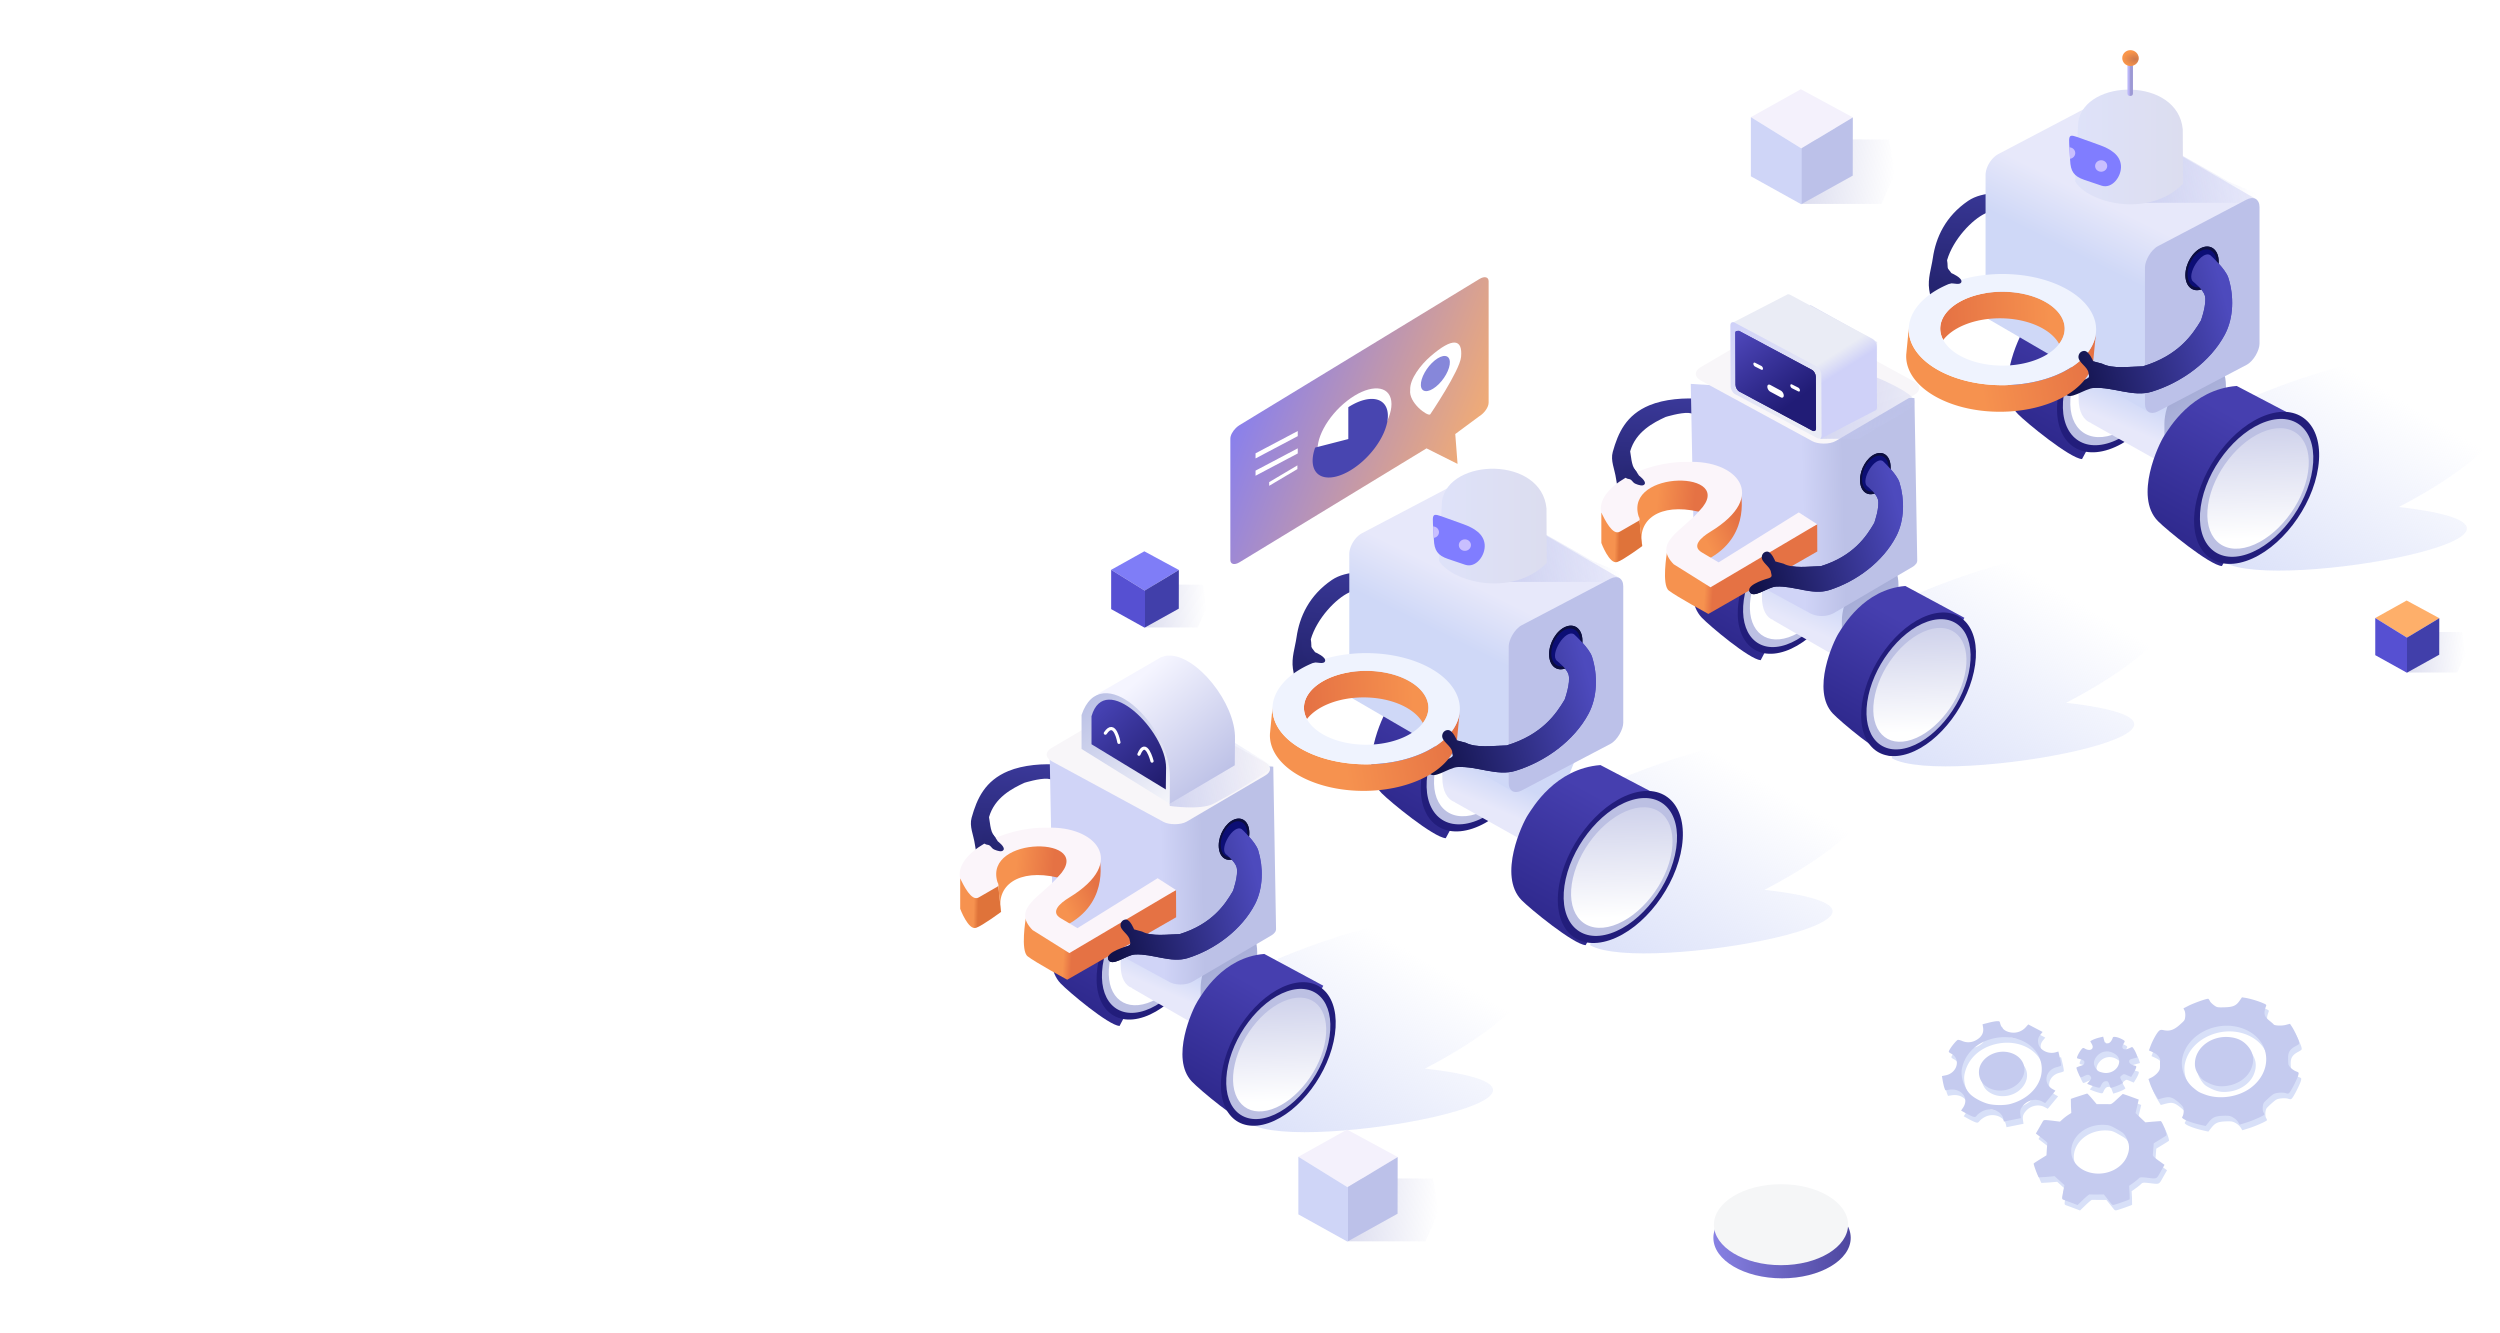 <svg xmlns="http://www.w3.org/2000/svg" xmlns:xlink="http://www.w3.org/1999/xlink" width="672.933" height="358.933"><style><![CDATA[.B{fill:#221d7b}.C{fill:#bcc0e3}.D{fill:#0c0e3f}.E{fill:#0c0e75}.F{fill:#fff}.G{color-interpolation-filters:sRGB}]]></style><defs><linearGradient id="A" xlink:href="#Au"><stop offset="0" stop-color="#cfd1f8"/><stop offset="1" stop-color="#eaecf5"/></linearGradient><linearGradient id="B" xlink:href="#Au"><stop offset="0" stop-color="#413faa"/><stop offset="1" stop-color="#5650d2"/></linearGradient><linearGradient id="C" xlink:href="#Au"><stop offset="0" stop-color="#f6924f"/><stop offset="1" stop-color="#e57244"/></linearGradient><linearGradient id="D" xlink:href="#Au"><stop offset="0" stop-color="#f6924f"/><stop offset="1" stop-color="#df733a"/></linearGradient><linearGradient xlink:href="#D" id="E" x1="256.941" y1="744.71" x2="257.844" y2="744.684"/><linearGradient xlink:href="#C" id="F" x1="-114.685" y1="329.254" x2="-107.139" y2="328.578"/><linearGradient xlink:href="#C" id="G" x1="-105.039" y1="320.918" x2="-98.265" y2="324.296"/><linearGradient xlink:href="#C" id="H" x1="-105.13" y1="310.415" x2="-103.457" y2="310.309"/><linearGradient xlink:href="#C" id="I" x1="-11.077" y1="326.348" x2="12.286" y2="330.553"/><linearGradient xlink:href="#C" id="J" x1="2.869" y1="340.825" x2="-18.968" y2="339.773"/><linearGradient id="K" x1="66.785" y1="-242.783" x2="38.03" y2="-242.623" xlink:href="#Au"><stop offset="0" stop-color="#4d469f"/><stop offset="1" stop-color="#8983e5"/></linearGradient><linearGradient id="L" xlink:href="#Au"><stop offset="0" stop-color="#d5dcf8"/><stop offset="1" stop-color="#d5dcf8" stop-opacity="0"/></linearGradient><linearGradient xlink:href="#L" id="M" x1="508.129" y1="803.532" x2="536.911" y2="851.296"/><linearGradient id="N" xlink:href="#Au"><stop offset="0" stop-color="#dcddef"/><stop offset="1" stop-color="#dcddef" stop-opacity="0"/></linearGradient><linearGradient y2="1626.034" x2="30.154" y1="1626.034" x1="18.553" id="O" xlink:href="#Au"><stop offset="0" stop-color="#dcddef"/><stop offset="1" stop-color="#dee2f9"/></linearGradient><linearGradient id="P" x1="367.296" y1="880.112" x2="419.108" y2="859.657" xlink:href="#Au"><stop offset="0" stop-color="#807cf7"/><stop offset="1" stop-color="#fcb068"/></linearGradient><linearGradient xlink:href="#R" id="Q" x1="313.283" y1="728.371" x2="294.947" y2="695.567"/><linearGradient id="R" xlink:href="#Au"><stop offset="0" stop-color="#463faf"/><stop offset="1" stop-color="#221d7b"/></linearGradient><linearGradient xlink:href="#T" id="S" x1="296.142" y1="732.516" x2="293.988" y2="727.496"/><linearGradient id="T" xlink:href="#Au"><stop offset="0" stop-color="#cfd8f7"/><stop offset="1" stop-color="#e7e8fa"/></linearGradient><linearGradient xlink:href="#V" id="U" x1="-364.395" y1="-542.923" x2="-365.66" y2="-525.596"/><linearGradient id="V" xlink:href="#Au"><stop offset="0" stop-color="#a3aad4"/><stop offset="1" stop-color="#bcc1e9"/></linearGradient><linearGradient id="W" xlink:href="#Au"><stop offset="0" stop-color="#4d4abd"/><stop offset="1" stop-color="#11124a"/></linearGradient><linearGradient xlink:href="#W" id="X" x1="315.146" y1="746.308" x2="284.632" y2="738.081"/><linearGradient id="Y" x1="400.909" y1="-1721.265" x2="395.872" y2="-1738.006" xlink:href="#Au"><stop offset="0" stop-color="#fff"/><stop offset="1" stop-color="#fff" stop-opacity="0"/></linearGradient><linearGradient id="Z" xlink:href="#Au"><stop offset="0" stop-color="#bfc4ec"/><stop offset="1" stop-color="#bfc4ec" stop-opacity="0"/></linearGradient><linearGradient xlink:href="#W" id="a" x1="265.033" y1="790.314" x2="261.08" y2="736.858"/><linearGradient xlink:href="#c" id="b" x1="303.188" y1="750.296" x2="294.831" y2="750.097"/><linearGradient id="c" xlink:href="#Au"><stop offset="0" stop-color="#bcc1e7"/><stop offset="1" stop-color="#d0d4f7"/></linearGradient><linearGradient xlink:href="#Z" id="d" x1="285.344" y1="768.542" x2="318.534" y2="770.759"/><linearGradient id="e" x1="103.816" y1="90.432" x2="116.898" y2="75.539" xlink:href="#Au"><stop offset="0" stop-color="#bec2e7"/><stop offset="1" stop-color="#f5f5ff"/></linearGradient><linearGradient id="f" x1="86.905" y1="1603.456" x2="96.35" y2="1615.057" xlink:href="#Au"><stop offset="0" stop-color="#f4f5fa"/><stop offset="1" stop-color="#bcc2e6"/></linearGradient><linearGradient id="g" x1="87.141" y1="1605.049" x2="95.518" y2="1614.032" xlink:href="#Au"><stop offset="0" stop-color="#1f1a6a"/><stop offset="1" stop-color="#4642b3"/></linearGradient><linearGradient xlink:href="#N" id="h" x1="-18.49" y1="1629.879" x2="-27.234" y2="1629.51"/><linearGradient id="i" x1="-18.52" y1="1630.778" x2="-18.466" y2="1630.778" xlink:href="#Au"><stop offset="0" stop-color="#bcc1e9"/><stop offset="1" stop-color="#cfd5f7"/></linearGradient><linearGradient xlink:href="#R" id="j" x1="79.431" y1="1581.847" x2="90.068" y2="1562.816"/><linearGradient xlink:href="#W" id="k" x1="277.049" y1="569.471" x2="273.097" y2="516.015"/><linearGradient xlink:href="#N" id="l" x1="265.026" y1="799.235" x2="283.854" y2="798.88"/><linearGradient xlink:href="#B" id="m" x1="265.092" y1="801.303" x2="264.975" y2="801.303"/><linearGradient xlink:href="#N" id="n" x1="527.287" y1="782.671" x2="546.114" y2="782.317"/><linearGradient xlink:href="#B" id="o" x1="527.352" y1="784.739" x2="527.236" y2="784.739"/><linearGradient xlink:href="#T" id="p" x1="409.72" y1="493.421" x2="407.345" y2="487.653"/><linearGradient xlink:href="#V" id="q" x1="-494.445" y1="-242.367" x2="-495.825" y2="-224.022"/><linearGradient xlink:href="#W" id="r" x1="375.878" y1="556.378" x2="371.518" y2="494.963"/><linearGradient xlink:href="#T" id="s" x1="10.583" y1="1609.231" x2="7.656" y2="1614.932"/><linearGradient xlink:href="#W" id="t" x1="-73.023" y1="1555.772" x2="-55.321" y2="1550.999"/><linearGradient xlink:href="#W" id="u" x1="376.731" y1="555.689" x2="372.371" y2="494.273"/><linearGradient xlink:href="#R" id="v" x1="428.982" y1="490.455" x2="408.759" y2="452.766"/><linearGradient xlink:href="#Z" id="w" x1="398.471" y1="536.75" x2="435.077" y2="539.297"/><linearGradient xlink:href="#O" id="x"/><linearGradient id="y" x1="49.315" y1="-1643.066" x2="49.498" y2="-1643.066" xlink:href="#Au"><stop offset="0" stop-color="#9d99d4"/><stop offset="1" stop-color="#bbb6f8"/></linearGradient><radialGradient id="z" gradientTransform="matrix(1.557,0,0,1,-25.995,0)" cx="46.516" cy="-1645.342" fx="46.516" fy="-1645.342" r=".878" xlink:href="#Au"><stop offset="0" stop-color="#cd794d"/><stop offset="1" stop-color="#cd794d" stop-opacity="0"/></radialGradient><linearGradient xlink:href="#O" id="AA"/><linearGradient xlink:href="#C" id="AB" x1="2.869" y1="340.825" x2="-18.968" y2="339.773"/><linearGradient xlink:href="#C" id="AC" x1="-11.077" y1="326.348" x2="12.286" y2="330.553"/><linearGradient xlink:href="#L" id="AD" x1="508.129" y1="803.532" x2="536.911" y2="851.296"/><linearGradient xlink:href="#T" id="AE" x1="-61.37" y1="1547.949" x2="-59.919" y2="1544.017"/><linearGradient xlink:href="#V" id="AF" x1="-79.309" y1="-1512.155" x2="-80.13" y2="-1502.103"/><linearGradient xlink:href="#W" id="AG" x1="277.05" y1="569.471" x2="273.097" y2="516.015"/><linearGradient xlink:href="#c" id="AH" x1="46.151" y1="1577.047" x2="50.999" y2="1576.938"/><linearGradient xlink:href="#D" id="AI" x1="-123.212" y1="321.368" x2="-122.309" y2="321.342"/><linearGradient xlink:href="#C" id="AJ" x1="-114.684" y1="329.254" x2="-107.139" y2="328.579"/><linearGradient xlink:href="#C" id="AK" x1="-105.039" y1="320.918" x2="-98.264" y2="324.297"/><linearGradient xlink:href="#C" id="AL" x1="-105.131" y1="310.416" x2="-103.459" y2="310.31"/><linearGradient xlink:href="#W" id="AM" x1="276.625" y1="569.869" x2="272.672" y2="516.413"/><linearGradient xlink:href="#A" id="AN" x1="394.399" y1="445.516" x2="406.928" y2="427.89"/><linearGradient id="AO" x1="395.478" y1="443.821" x2="406.124" y2="428.845" xlink:href="#Au"><stop offset="0" stop-color="#4e47ba"/><stop offset="1" stop-color="#211c76"/></linearGradient><filter id="AP" x="-.014" width="1.027" y="-.011" height="1.021" class="G"><feGaussianBlur stdDeviation=".092"/></filter><linearGradient xlink:href="#A" id="AQ" x1="357.748" y1="391.089" x2="355.764" y2="394.206"/><linearGradient xlink:href="#Z" id="AR" x1="216.018" y1="445.78" x2="268.706" y2="450.716"/><linearGradient xlink:href="#L" id="AS" x1="508.128" y1="803.532" x2="536.91" y2="851.296"/><filter id="AT" x="-.011" width="1.021" y="-.014" height="1.028" class="G"><feGaussianBlur stdDeviation=".195"/></filter><path id="AU" d="M-18.505 1626.563h-7.478l-1.252 2.948.533 3.333 8.233.023z"/><path id="AV" d="M-23.297 1635l4.875 2.742 4.688-2.72-4.734-3.047z"/><path id="AW" d="M-13.734 1635.024v-5.766l-4.72-2.725-4.834 2.79-.01 5.676 4.828-3.023z"/><path id="AX" d="M509.487 813.526c10.63-6.093 77.166 6.378 35.195 11.198 26.406 13.795 27.66 25.22 15.312 29.938-10.098 3.86-30.014-1.45-45.022-7.77z"/><path id="AY" d="M71.18 1581.665l6.913 3.724c4.866-.4 7.295-4.73 7.802-5.512.597-.92 3.264-6.72.682-9.436-.89-.935-5.57-4.886-6.893-4.98z"/><path id="AZ" d="M410.127 507.8l17.595-7.812-8.642-21.686-17.344 9.616-.006.055c-1.546.52-2.55 2.24-2.55 4.877v4.87c0 4.423 4.298 9.186 6.094 10.042.872.526 1.39.803 2.392.86s1.677-.4 2.46-.823z"/><path id="Aa" d="M393.492 532.473s-3.217 1.48-5.18 1.672c-3.945.39-8.716.702-11.73-1.322-4.672-3.138-6.627-7.438-7.232-11.57-.308-2.103-1.07-4.128-.744-6.334.168-1.134.564-3.82 2.524-4.097 1.702-.242-.45 3.348-.45 3.348.194.53.77.408 1.175.345.803-.124.742-1.582 2.02-1.364.728.124 2.105-.463 2.338.287.27.867-2.04 1.803-2.04 1.803l-.74.968c-1.43 1.128-.853 3.036-1.166 4.63 1.243 4.204 5.167 8.273 7.903 9.48 0 0 3.34.983 5.098.854 1.256-.09 2.845-.926 3.244-1.114 1.532-.722 6.49 1.517 4.982 2.416z"/><path id="Ab" d="M10.5 1626.48c-.155.01-.294-.023-.415-.088h-.002l-.025-.015-17.243-10.264L4.325 1592.5l17.162 10.26a.71.71 0 0 1 .149.089h.006c.205.165.333.448.333.84v15.113c0 .88-.622 1.922-1.395 2.34l-9.536 5.153c-.193.104-.376.158-.543.168z"/><path id="Ac" d="M-70.648 1563.518s-1.613-1.484-1.922-2.484c-.62-2.004-.588-4.418.375-6.28 1.545-2.992 4.662-5.32 7.875-6.328 1.972-.62 4.123.535 6.187.422 1.062-.058 2.74-1.548 3.14-.562.347.856-2.297 1.547-2.297 1.547-.475.17-.255.425-.234.656.064.722 1.188 1.193 1.078 1.887-.062.395-.378.59-.668.563-.487-.05-.914-1.148-.914-1.148l-.95-.26c-1.147-.6-2.91-.33-4.406-.29-3.8 1.188-5.316 3.482-6.234 5.063 0 0-.668 1.866-.422 2.766.176.643 1.063 1.363 1.266 1.547.778.705-.934 3.577-1.875 2.906z"/><path id="Ad" d="M444.667 488.645l-13.142 6.797c-9.252-.71-13.87-8.634-14.834-10.06-1.136-1.68-6.205-12.266-1.296-17.222 1.69-1.707 10.587-8.917 13.104-9.087z"/><path id="Ae" d="M410.777 532.422h29.365l-10.208 4.234-20.417 11.312z"/><path id="Af" d="M18.553 1628.297l.023 6.033c.53 5.803 10.505 5.638 11.246.83l.33-6.596c-1.312-2.325-7.824-4.158-11.6-.265z"/><path id="Ag" d="M51.783 1631.637l1.77.82c1.86.862 1.494.827 1.588-2.338.037-1.243-.262-1.862-1.4-2.36l-1.817-.797c-1.138-.5-2.29.907-2.29 2.15s1.022 2.002 2.15 2.525z"/><path id="Ah" d="M55.14 1630.3l-.02 1.32a.663.663 0 0 1 .019-1.321z"/><path id="Ai" d="M-6.847 346.242a12.731 7.459 0 0 1-12.732-7.459 12.731 7.459 0 0 1 .623-2.273c2.006 2.577 6.43 4.37 11.58 4.37 5.67 0 10.467-2.172 12.116-5.172a12.731 7.459 0 0 1 1.146 3.075 12.731 7.459 0 0 1-12.731 7.459z"/><path id="Aj" d="M-25.985 339.1l-.558-5.654.01-.005-.01-.208c0-6.2 8.58-11.228 19.166-11.228 10.043 0 18.276 4.526 19.093 10.286l.013.01.558 5.654-.01-.022a19.165 11.228 0 0 0-19.125-10.566 19.165 11.228 0 0 0-19.166 11.228 19.165 11.228 0 0 0 .031.501z"/><path id="Ak" d="M-6.847 349.824a19.165 11.228 0 0 1-19.166-11.228 19.165 11.228 0 0 1 19.166-11.228 19.165 11.228 0 0 1 19.165 11.228 19.165 11.228 0 0 1-19.165 11.228zm0-3.582a12.731 7.459 0 0 0 12.731-7.459 12.731 7.459 0 0 0-12.731-7.459 12.731 7.459 0 0 0-12.732 7.459 12.731 7.459 0 0 0 12.732 7.459z"/><path id="Al" d="M370.83 517.504c.813-.124.742-1.582 2.02-1.364.728.124 2.1-.432 2.338.287.28.846-2.04 1.803-2.04 1.803l-.74.968c-3.206 4.2-1.664-1.7-1.577-1.694z"/><path id="Am" d="M-70.648 1563.518s-1.613-1.484-1.922-2.484c-.62-2.004-.588-4.418.375-6.28 1.545-2.992 4.662-5.32 7.875-6.328 1.972-.62 4.123.535 6.187.422l.844.984c-.475.17-.255.425-.234.656.064.722 1.188 1.193 1.078 1.887-.062.395-.378.59-.668.563-.487-.05-.914-1.148-.914-1.148l-.95-.26c-1.147-.6-2.91-.33-4.406-.29-3.8 1.188-5.316 3.482-6.234 5.063 0 0-.668 1.866-.422 2.766.176.643 1.063 1.363 1.266 1.547.778.705-.934 3.577-1.875 2.906z"/><path id="An" d="M290.837 550.637s-2.916 1.41-4.697 1.58c-3.57.34-7.682-.026-10.635-1.25-4.742-1.964-6.347-5.572-7.423-9.423-.495-1.773.376-3.398.673-5.48.153-1.07.51-3.607 2.29-3.87 1.543-.228-.408 3.162-.408 3.162.176.5.698.384 1.065.326.737-.117.672-1.494 1.83-1.288.66.117 1.903-.408 2.12.27.254.8-1.85 1.703-1.85 1.703l-.67.914c-1.297 1.065-1.255 2.867-1.538 4.372 1.127 3.97 4.685 5.808 7.166 6.947 0 0 3.028.93 4.622.807 1.14-.086 2.58-.875 2.94-1.052 1.39-.682 5.885 1.433 4.517 2.282z"/><path id="Ao" d="M-117.717 319.622c-1.116 5.3 3.467 8.787 11.404 6.95l4.655 3.68-9.9 5.03-6.157-3.116-1.915-4.805 1.365-2.404c.1-1.893.372-3.557.557-5.335z"/><path id="Ap" d="M-97.904 330.815c-.002.002 2.29-8.702-5.923-13.494-7.72-4.505-3.012 4.823-3.012 4.823z"/><path id="Aq" d="M-112.732 318.277s-1.09-6.457.375-7.62 7.996-4.73 7.996-4.73l21.998 12.613-.024 5.497-21.11-9.514z"/><path id="Ar" d="M-122.254 322.532l3.508 2.025c.627.248.562.65.294 1.098-2.875 9.488 20.096 9.302 12.34 1.157-3.59-4.165-9.53-6.47-5.256-10.85l7.433-4.655 21.548 12.73-3.716 2.39-16.192-10.087-3.398 2.017c-2.084 1.237-.244 2.96 1.7 4.14 12.123 7.374 5.1 14.528-4.406 14.122-9.276.213-18.788-5.372-17.573-10.246.703-1.417 2.273-4.675 3.72-3.84z"/><path id="As" d="M395.9 444.1l14.718-8.31c.435-.246.767-.887.77-1.4l.045-10.398c.002-.514-.334-.702-.77-.456l-14.718 8.31c-.435.246-.767.887-.77 1.4l-.045 10.398c-.002.514.27.456.77.456z"/><path id="At" d="M311.052 759.66s2.78-2.558 3.313-4.282c1.066-3.455 1.013-7.615-.646-10.827-2.664-5.157-8.037-9.168-13.574-10.908-3.4-1.068-7.107.922-10.666.727-1.83-.1-4.725-2.67-5.414-.97-.597 1.475 3.96 2.666 3.96 2.666.82.29.44.732.404 1.13-.1 1.244-2.047 2.056-1.858 3.252.107.68.652 1.02 1.15.97.84-.085 1.576-1.98 1.576-1.98l1.636-.45c1.977-1.035 5.014-.57 7.595-.5 6.55 2.047 9.164 6.002 10.746 8.726 0 0 1.152 3.217.727 4.767-.303 1.108-1.832 2.35-2.182 2.666-1.342 1.216 1.6 6.165 3.232 5.01z"/><linearGradient id="Au" gradientUnits="userSpaceOnUse"/></defs><g transform="matrix(1.333 0 0 -1.333 -80.365 1235.833)"><g transform="matrix(1 0 0 -1 367.466 433.73)"><ellipse cx="52.673" cy="-243.42" rx="13.866" ry="8.176" fill="url(#K)"/><ellipse ry="8.176" rx="13.547" cy="-246.074" cx="52.46" fill="#f5f6f7"/></g><g transform="translate(-58.562 -29.731)"><path d="M368.428 870.424c-.667-.65-1.132-1.497-1.132-2.16v-24.496c0-.885.828-1.093 1.856-.467L406.91 866.3l6.265-3.138-.463 6.03 4.883 3.616c1.028.626 1.856 1.843 1.856 2.728v24.498c0 .885-.828 1.093-1.856.467l-48.44-29.508c-.257-.156-.502-.35-.724-.567z" fill="url(#P)"/><g transform="matrix(1.818 1.844 0 1.38 76.133 -1652.011)"><ellipse transform="matrix(.956 -.293 .169 -.986 0 0)" ry="4.935" rx="4.203" cy="-1765.066" cx="493.98" class="F"/><path d="M173.258 1599.376v-4.664l-3.684 3.674a3.415 5.778 31.128 0 1 .707-5.131l.034-.063a3.415 5.778 31.128 0 1 5.886-3.721 3.415 5.778 31.128 0 1 .445 6.403 3.415 5.778 31.128 0 1-3.387 3.502z" fill="#4845b0"/></g><path d="M372.385 865.3v-1.035l8.522 4.503v1.035zm0-3.494v-1.035l8.522 4.503v1.035zm2.75-2.32v-.752l5.7 3.38v.75zm28.475 18.626c-.355-2.6 3.532-5.413 4.04-4.955 0 0 5.975 8.822 6.236 11.6.34 3.613-1.614 4.097-6.206.102-1.94-1.687-4.184-4.572-4.07-6.746" class="F"/><ellipse transform="matrix(.777 .629 .049 -.999 0 0)" cx="559.415" cy="-530.066" rx="3.767" ry="2.647" fill="#8687da"/></g><g transform="matrix(-2.153 0 0 2.072 384.273 -2484.316)"><use xlink:href="#AU" fill="url(#h)"/><use xlink:href="#AV" fill="#f4f1fc"/><use xlink:href="#AW" fill="url(#i)"/></g><g transform="matrix(.664 0 0 .664 115.485 274.136)"><path d="M265.058 792.57h16.1l2.696 6.107-1.147 6.906-17.726.048z" fill="url(#l)"/><path d="M275.376 810.05l-10.496 5.68-10.092-5.632 10.193-6.312z" fill="#7f7df7"/><path d="M254.788 810.097v-11.945l10.16-5.645 10.41 5.783.02 11.758-10.395-6.264z" fill="url(#m)"/></g><g transform="matrix(.628 0 0 .628 215.217 303.971)"><path d="M527.32 776.005h16.1l2.696 6.107-1.147 6.906-17.726.048z" fill="url(#n)"/><path d="M537.637 793.485l-10.496 5.68-10.092-5.632 10.193-6.312z" fill="#feaf6a"/><path d="M517.05 793.534V781.59l10.16-5.645 10.41 5.783.02 11.758-10.395-6.264z" fill="url(#o)"/></g><use xlink:href="#AX" fill="url(#AD)"/><g transform="matrix(.987 0 0 1 86.036 353.729)"><g transform="matrix(-1.862 0 -.081 1.756 650.246 -2258.866)"><use xlink:href="#AY" transform="matrix(1.021 0 -.045 1.039 55.686 -66.413)" fill="url(#j)"/><g transform="matrix(.945 -.327 .179 -.984 0 0)"><ellipse cx="392.527" cy="-1725.591" rx="7.274" ry="8.549" class="B"/><ellipse ry="7.752" rx="6.596" cy="-1725.591" cx="392.527" class="C"/></g><ellipse cx="399.016" cy="-1726.597" transform="matrix(.947 -.32 .183 -.983 0 0)" rx="5.886" ry="6.786" class="F"/></g><use xlink:href="#AZ" fill="url(#p)"/><rect width="14.705" height="20.838" x="-501.538" y="-244.648" transform="matrix(-.856 -.516 0 -1 0 0)" ry="7.984" rx="7.353" fill="url(#q)"/><use xlink:href="#Aa" fill="url(#r)"/><g transform="matrix(-1.901 0 0 1.825 421.916 -2416.293)"><use xlink:href="#Ab" fill="url(#s)"/><rect width="14.01" height="18.284" x="-8.533" y="-1612.789" transform="matrix(.88 -.475 0 -1 0 0)" ry="1.586" fill="#bcc1e9"/></g><g transform="matrix(-1.901 0 0 1.825 291.854 -2331.602)"><g transform="matrix(.924 -.382 0 -1 -109.719 -59.117)"><ellipse ry="2.3" rx="1.94" cy="-1637.721" cx="43.268" class="D"/><ellipse cx="43.268" cy="-1637.721" rx="1.686" ry="1.999" class="E"/></g><use xlink:href="#Ac" fill="url(#t)"/></g><use xlink:href="#Ad" fill="url(#v)"/><g transform="matrix(-1.862 0 -.081 1.756 678.285 -2281.399)"><g transform="matrix(.945 -.327 .179 -.984 0 0)"><ellipse cx="392.527" cy="-1725.591" rx="7.274" ry="8.549" class="B"/><ellipse ry="7.752" rx="6.596" cy="-1725.591" cx="392.527" class="C"/></g><ellipse cx="399.016" cy="-1726.597" transform="matrix(.947 -.32 .183 -.983 0 0)" rx="5.886" ry="6.786" fill="url(#Y)"/></g><use xlink:href="#Ae" fill="url(#w)"/><g transform="matrix(-1.901 0 0 1.825 455.799 -2435.396)"><use xlink:href="#Af" fill="url(#x)"/><g transform="matrix(.981 -.069 .068 .957 -134.243 74.683)"><use xlink:href="#Ag" fill="#807dff"/><g fill="#c9bfff"><circle transform="scale(1 -1)" r=".663" cy="-1629.225" cx="51.799"/><use xlink:href="#Ah"/></g></g></g><g transform="matrix(-1.901 0 0 1.825 503.564 -2441.325)"><path d="M49.358-1644.976c.163 0 .295.182.295.41v3.003c0 .226-.132.286-.295.286s-.295-.06-.295-.286v-3.003c0-.226.132-.41.295-.41z" transform="scale(1 -1)" fill="url(#y)"/><g transform="matrix(1 0 0 -1 2.386 -.017)"><circle r=".878" cy="-1645.482" cx="46.951" fill="#fa964a"/><circle cx="46.935" cy="-1645.474" r=".878" fill="url(#z)"/></g></g><g transform="translate(390.442 168.225)"><use xlink:href="#Ai" fill="url(#J)"/><use xlink:href="#Aj" fill="url(#I)"/><use xlink:href="#Ak" fill="#eff3fe"/></g><use xlink:href="#Al" fill="url(#u)"/><g transform="matrix(-1.901 0 0 1.825 291.854 -2331.602)"><g transform="matrix(.924 -.382 0 -1 -109.719 -59.117)"><ellipse cx="43.268" cy="-1637.721" rx="1.94" ry="2.3" class="D"/><ellipse ry="1.999" rx="1.686" cy="-1637.721" cx="43.268" class="E"/></g><use xlink:href="#Am" fill="url(#t)"/></g></g><g transform="translate(.601)"><use xlink:href="#AX" x="-128.687" y="-77.298" fill="url(#AS)"/><g transform="matrix(.987 0 0 1 -43.048 277.174)"><g transform="matrix(-1.862 0 -.081 1.756 650.246 -2258.866)"><use xlink:href="#AY" transform="matrix(1.021 0 -.045 1.039 55.686 -66.413)" fill="url(#j)"/><g transform="matrix(.945 -.327 .179 -.984 0 0)"><ellipse cx="392.527" cy="-1725.591" rx="7.274" ry="8.549" class="B"/><ellipse ry="7.752" rx="6.596" cy="-1725.591" cx="392.527" class="C"/></g><ellipse cx="399.016" cy="-1726.597" transform="matrix(.947 -.32 .183 -.983 0 0)" rx="5.886" ry="6.786" class="F"/></g><use xlink:href="#AZ" fill="url(#p)"/><rect width="14.705" height="20.838" x="-501.538" y="-244.648" transform="matrix(-.856 -.516 0 -1 0 0)" ry="7.984" rx="7.353" fill="url(#q)"/><use xlink:href="#Aa" fill="url(#r)"/><g transform="matrix(-1.901 0 0 1.825 421.916 -2416.293)"><use xlink:href="#Ab" fill="url(#s)"/><rect width="14.01" height="18.284" x="-8.533" y="-1612.789" transform="matrix(.88 -.475 0 -1 0 0)" ry="1.586" fill="#bcc1e9"/></g><g transform="matrix(-1.901 0 0 1.825 291.854 -2331.602)"><g transform="matrix(.924 -.382 0 -1 -109.719 -59.117)"><ellipse ry="2.3" rx="1.94" cy="-1637.721" cx="43.268" class="D"/><ellipse cx="43.268" cy="-1637.721" rx="1.686" ry="1.999" class="E"/></g><use xlink:href="#Ac" fill="url(#t)"/></g><use xlink:href="#Ad" fill="url(#v)"/><g transform="matrix(-1.862 0 -.081 1.756 678.285 -2281.399)"><g transform="matrix(.945 -.327 .179 -.984 0 0)"><ellipse cx="392.527" cy="-1725.591" rx="7.274" ry="8.549" class="B"/><ellipse ry="7.752" rx="6.596" cy="-1725.591" cx="392.527" class="C"/></g><ellipse cx="399.016" cy="-1726.597" transform="matrix(.947 -.32 .183 -.983 0 0)" rx="5.886" ry="6.786" fill="url(#Y)"/></g><use xlink:href="#Ae" fill="url(#w)"/><g transform="matrix(-1.901 0 0 1.825 455.799 -2435.396)"><use xlink:href="#Af" fill="url(#AA)"/><g transform="matrix(.981 -.069 .068 .957 -134.243 74.683)"><use xlink:href="#Ag" fill="#807dff"/><g fill="#c9bfff"><circle transform="scale(1 -1)" r=".663" cy="-1629.225" cx="51.799"/><use xlink:href="#Ah"/></g></g></g><g transform="translate(390.442 168.225)"><use xlink:href="#Ai" fill="url(#AB)"/><use xlink:href="#Aj" fill="url(#AC)"/><use xlink:href="#Ak" fill="#eff3fe"/></g><use xlink:href="#Al" fill="url(#u)"/><g transform="matrix(-1.901 0 0 1.825 291.854 -2331.602)"><g transform="matrix(.924 -.382 0 -1 -109.719 -59.117)"><ellipse cx="43.268" cy="-1637.721" rx="1.94" ry="2.3" class="D"/><ellipse ry="1.999" rx="1.686" cy="-1637.721" cx="43.268" class="E"/></g><use xlink:href="#Am" fill="url(#t)"/></g></g></g><g transform="translate(117.875 294.311)"><use xlink:href="#AX" x="-185.05" y="-333.844" fill="url(#AD)"/><g transform="matrix(-1.688 0 -.074 1.658 525.813 -2087.164)"><use xlink:href="#AY" transform="matrix(1.021 0 -.045 1.039 55.686 -66.413)" fill="url(#j)"/><g transform="matrix(.945 -.327 .179 -.984 0 0)"><ellipse cx="392.527" cy="-1725.591" rx="7.274" ry="8.549" class="B"/><ellipse ry="7.752" rx="6.596" cy="-1725.591" cx="392.527" class="C"/></g><ellipse cx="399.016" cy="-1726.597" transform="matrix(.947 -.32 .183 -.983 0 0)" rx="5.886" ry="6.786" class="F"/></g><g transform="matrix(-1.484 0 0 1.724 216.687 -2155.289)"><path d="M-61.62 1555.447l-10.753-4.28 5.282-11.882 10.6 5.27.004.03c.945.285 1.558 1.227 1.558 2.672v2.668c0 2.423-2.627 5.033-3.724 5.502-.533.288-.85.44-1.462.472s-1.025-.214-1.504-.45z" fill="url(#AE)"/><rect width="8.749" height="11.417" x="-83.529" y="-1513.405" transform="matrix(.88 -.475 0 -1 0 0)" rx="4.374" fill="url(#AF)"/></g><use xlink:href="#An" fill="url(#AG)"/><g transform="matrix(-1.724 0 0 1.633 394.331 -2044.932)"><path d="M37.7 1570.037c-.086.13-.126.267-.13.403v.03l.325 20.06 26.2 1.76-.362-19.992c.006-.058.005-.116-.003-.174h.003c-.04-.26-.224-.51-.563-.706l-13.1-7.52a2.92 2.92 0 0 0-2.723.046l-9.215 5.708a1.32 1.32 0 0 0-.417.388z" fill="url(#AH)"/><rect ry="1.586" transform="matrix(.85 -.527 .867 .498 0 0)" y="1559.032" x="-1547.22" height="18.284" width="14.01" fill="#f8f6f9"/></g><g transform="matrix(-1.724 0 0 1.724 200.867 -2155.86)"><g transform="matrix(.924 -.382 0 -1 -109.719 -59.117)"><ellipse cx="43.268" cy="-1637.721" rx="1.94" ry="2.3" class="D"/><ellipse ry="1.999" rx="1.686" cy="-1637.721" cx="43.268" class="E"/></g><use xlink:href="#Ac" fill="url(#t)"/></g><g transform="matrix(-1.724 0 0 1.724 461.792 -2218.743)"><use xlink:href="#AY" fill="url(#j)"/><g transform="matrix(.979 0 .043 .962 -51.702 63.894)"><g transform="matrix(.945 -.327 .179 -.984 0 0)"><ellipse cx="392.527" cy="-1725.591" rx="7.274" ry="8.549" class="B"/><ellipse ry="7.752" rx="6.596" cy="-1725.591" cx="392.527" class="C"/></g><ellipse cx="399.016" cy="-1726.597" transform="matrix(.947 -.32 .183 -.983 0 0)" rx="5.886" ry="6.786" fill="url(#Y)"/></g></g><g transform="translate(391.746 202.897)"><path d="M-125.973 326.373v-6.114s1.63-4.39 3.213-3.85c1.3.44 5.04 3.214 5.043 3.212l-.557 5.335z" fill="url(#AI)"/><use xlink:href="#Ao" fill="url(#AJ)"/><use xlink:href="#Ap" fill="url(#AK)"/><use xlink:href="#Aq" fill="url(#AL)"/><use xlink:href="#Ar" fill="#fbf5fa"/></g><g transform="matrix(-1.724 0 0 1.724 200.867 -2155.86)"><g transform="matrix(.924 -.382 0 -1 -109.719 -59.117)"><ellipse ry="2.3" rx="1.94" cy="-1637.721" cx="43.268" class="D"/><ellipse cx="43.268" cy="-1637.721" rx="1.686" ry="1.999" class="E"/></g><use xlink:href="#Ac" fill="url(#t)"/></g><path d="M271.275 536.08c.744-.084.71-.694 1.407-.983.62-.257 1.56-.578 1.854-.034.327.604-1.16 1.703-1.16 1.703l-.46.705c-2.616 4.018-3.787-1.148-1.642-1.39z" fill="url(#AM)"/><g transform="translate(73.46 106.109)"><path d="M236.586 438.07l7.7.017c7.154 4.277 11.403 6.337 11.338 7.45-.107 1.842-7.745 4.943-7.677 4.9l.056 7.18-13.534 7.51z" fill="url(#AR)"/><g transform="translate(-142.381 64.995)"><g transform="translate(25.695 -4.141)"><path d="M346.785 406.41a.47.47 0 0 1-.318-.089l-11.115-5.73 10.934-6.202.005-.892c.003-.605.393-1.347.905-1.622l6.076-3.252v-11.407l10.953 5.69c.264.036.437.27.435.668l-.053 12.237c-.002.605-.393 1.35-.905 1.623l-16.56 8.86c-.128.07-.248.105-.357.113z" fill="url(#AQ)"/><g transform="matrix(1 .029 0 1 -59.083 -56.561)"><path d="M395.038 445.768l16.56-9.335c.512-.29.902-1.043.905-1.65l.053-12.24c.003-.605-.393-.826-.905-.537l-16.56 9.335c-.512.29-.902 1.043-.905 1.65l-.053 12.24c-.003.605.393.826.905.537z" fill="url(#AN)"/><use xlink:href="#As" fill="url(#AO)" filter="url(#AP)"/><use xlink:href="#As" fill="url(#AO)"/></g></g><path d="M365.606 388.475c-.123.004-.21-.09-.21-.25 0-.213.152-.462.343-.558l1.25-.628c.2-.096.344-.002.344.21s-.154.462-.344.558l-1.25.63c-.048.024-.092.035-.133.037zm7.46-4.38c-.123.004-.21-.09-.21-.25 0-.213.152-.462.343-.558l1.25-.628c.2-.096.344-.002.344.21s-.154.462-.344.558l-1.25.63c-.048.024-.092.035-.133.037zm-4.488-.063c-.216.013-.366-.148-.366-.432 0-.378.267-.827.6-1.006l2.115-1.137c.333-.18.602-.02.602.36s-.27.827-.602 1.006l-2.115 1.138a.57.57 0 0 1-.234.072z" class="F"/></g></g></g><use xlink:href="#AX" x="-196.642" y="-113.399" fill="url(#M)"/><g transform="matrix(-1.688 0 -.074 1.658 514.221 -1866.719)"><use xlink:href="#AY" transform="matrix(1.021 0 -.045 1.039 55.686 -66.413)" fill="url(#j)"/><g transform="matrix(.945 -.327 .179 -.984 0 0)"><ellipse cx="392.527" cy="-1725.591" rx="7.274" ry="8.549" class="B"/><ellipse ry="7.752" rx="6.596" cy="-1725.591" cx="392.527" class="C"/></g><ellipse cx="399.016" cy="-1726.597" transform="matrix(.947 -.32 .183 -.983 0 0)" rx="5.886" ry="6.786" class="F"/></g><path d="M296.5 746.32l15.953-7.378-7.836-20.482-15.726 9.082-.005.052c-1.402.49-2.31 2.115-2.31 4.606v4.6c0 4.177 3.897 8.676 5.525 9.484.79.496 1.26.76 2.17.813s1.52-.37 2.23-.777z" fill="url(#S)"/><rect width="13.483" height="19.68" x="-370.898" y="-545.077" transform="matrix(-.847 -.532 0 -1 0 0)" ry="7.54" rx="6.742" fill="url(#U)"/><use xlink:href="#An" x="-11.592" y="220.445" fill="url(#k)"/><path d="M317.737 738.84a1.19 1.19 0 0 1 .224.659v.047l-.56 32.75-45.162 2.874.623-32.64c-.01-.095-.01-.19.005-.284h-.005c.07-.424.385-.835.97-1.153l22.597-12.275c1.314-.714 3.406-.68 4.694.075l15.883 9.32c.322.19.56.404.718.633z" fill="url(#b)"/><rect ry="2.698" transform="matrix(-.862 -.506 -.879 .477 0 0)" y="589.282" x="-969.969" height="31.112" width="23.803" fill="#f8f6f9"/><g transform="matrix(-1.593 -.658 0 -1.724 378.401 -2037.317)"><ellipse cx="43.268" cy="-1637.721" rx="1.94" ry="2.3" class="D"/><ellipse ry="1.999" rx="1.686" cy="-1637.721" cx="43.268" class="E"/></g><use xlink:href="#At" fill="url(#X)"/><path d="M327.504 728.057l-11.916 6.42c-8.388-.672-12.575-8.154-13.45-9.502-1.03-1.587-5.626-11.585-1.175-16.265 1.533-1.612 9.6-8.422 11.88-8.582z" fill="url(#Q)"/><g transform="matrix(-1.688 0 -.074 1.658 539.321 -1888.162)"><g transform="matrix(.945 -.327 .179 -.984 0 0)"><ellipse cx="392.527" cy="-1725.591" rx="7.274" ry="8.549" class="B"/><ellipse ry="7.752" rx="6.596" cy="-1725.591" cx="392.527" class="C"/></g><ellipse cx="399.016" cy="-1726.597" transform="matrix(.947 -.32 .183 -.983 0 0)" rx="5.886" ry="6.786" fill="url(#Y)"/></g><path d="M296.5 764.36s6.267-.913 8.846.457c8.07 4.285 12.054 7.48 12.054 7.48l-7.644 4.745-14.398 2z" fill="url(#d)"/><g transform="matrix(-1.724 0 0 1.724 416.604 -1991.111)"><g transform="translate(-17.103 -4.64)"><path transform="matrix(.75 0 0 -.75 1.351 1675.705)" d="M114.143 73.54c-4.324-.257-10.61 7.41-10.44 13.055l.037 4.074 10.164 6 11.21-17.16-9.445-5.48c-.017-.01-.035-.02-.053-.03l-.4-.232-.012.016c-.336-.144-.69-.228-1.06-.25z" fill="url(#e)"/><path d="M86.78 1603.196l10.32 6.42v3.978c-2.248 6.67-10.405-1.136-10.35-7.342z" fill="url(#f)"/><path d="M87.235 1604.873l8.7 5.295v3.28c-1.564 5.414-8.76-1.733-8.734-6.057z" fill="url(#g)"/></g><path d="M75.622 1605.75s.472 2.75 1.59 1.077m-5.47-3.273s.704 2.793 1.533.804" fill="none" stroke="#fff" stroke-width=".375" stroke-linecap="round" stroke-linejoin="round"/></g><path d="M254.18 749.715V743.6s1.63-4.39 3.213-3.85c1.3.44 5.04 3.214 5.043 3.212l-.557 5.335z" fill="url(#E)"/><use xlink:href="#Ao" x="380.154" y="423.342" fill="url(#F)"/><use xlink:href="#Ap" x="380.154" y="423.342" fill="url(#G)"/><use xlink:href="#Aq" x="380.152" y="423.343" fill="url(#H)"/><use xlink:href="#Ar" x="380.154" y="423.342" fill="#fbf5fa"/><g transform="matrix(-1.593 -.658 0 -1.724 378.401 -2037.317)"><ellipse ry="2.3" rx="1.94" cy="-1637.721" cx="43.268" class="D"/><ellipse cx="43.268" cy="-1637.721" rx="1.686" ry="1.999" class="E"/></g><use xlink:href="#At" fill="url(#X)"/><path d="M259.683 756.524c.744-.084.71-.694 1.407-.983.62-.257 1.56-.578 1.854-.034.327.604-1.16 1.703-1.16 1.703l-.46.705c-2.616 4.018-3.787-1.15-1.642-1.39z" fill="url(#a)"/><g transform="matrix(-2.097 0 0 2.018 293.666 -2605.955)"><use xlink:href="#AU" fill="url(#h)"/><use xlink:href="#AV" fill="#f4f1fc"/><use xlink:href="#AW" fill="url(#i)"/></g><path d="M390.58 233.487l-.194-.96-1.703-.754-.895.4-.97.395c-.135-.028-1.41-1.49-1.383-1.585.015-.05.275-.43.578-.84l.55-.745-.274-.77-.282-.853c-.004-.045-.438-.232-.964-.416l-.957-.334.087-.77.11-1.057c.023-.274.07-.296 1.074-.5l1.05-.214.2-.43c.1-.237.317-.594.46-.794l.26-.363-.41-.873-.398-.92c.007-.026.383-.336.835-.7l.87-.682c.027-.02.432.19.9.468l.85.507.722-.244.93-.307c.155-.047.304-.29.575-.933l.417-.902c.028-.018.55-.01 1.16.014l1.1.046.335 1.877 1.708.793.832-.376.978-.42c.18-.056 1.566 1.475 1.474 1.63a22.61 22.61 0 0 1-.595.817l-.53.707.222.66.282.863c.046.155.28.272 1.02.51l.96.308-.107 1.03c-.123 1.192-.022 1.09-1.353 1.36-.75.15-.902.22-.973.425-.046.135-.243.497-.437.804l-.353.558.402.835.384.9c-.02.067-1.235 1.085-1.583 1.327-.158.1-.247.106-.447-.02l-.822-.517-.573-.36-.832.286-.935.298c-.057.006-.283.43-.504.942l-.4.93-.832-.047-1.136-.053c-.288-.005-.314-.056-.498-.967zm2.964-3.744c1.71-.394 2.95-1.81 2.977-3.4.02-1.136-.346-1.898-1.287-2.675-.348-.288-.548-.363-1.454-.547-.933-.2-1.117-.196-1.654-.058-2.035.525-3.298 2.343-2.922 4.207.372 1.844 2.3 2.943 4.34 2.472zm-19.785-3.102c.234-1.46-1.32-2.425-2.7-1.68l-.42.228-.223-.247c-.123-.136-.4-.518-.595-.85l-.372-.604.424-.253c1.296-.772 1.01-2.722-.442-3.017-.49-.1-.495-.105-.453-.486.058-.526.336-1.455.47-1.57.06-.052.336-.072.613-.045a1.85 1.85 0 0 0 1.623-.634c.554-.648.623-1.3.21-1.983l-.23-.38.65-.444c.357-.244.792-.494.965-.555.298-.105.324-.098.485.13.462.657 1.11.902 1.937.736.658-.132 1.197-.603 1.422-1.242l.172-.488 2.17.38-.118.407c-.13.444-.09.738.148 1.166.49.873 1.84 1.13 2.68.51l.28-.207.558.805c.307.443.544.85.528.907s-.21.222-.434.37c-1.27.845-.857 2.706.67 3.017l.423.086-.6 2.033-.472-.086c-.942-.172-1.843.4-2.117 1.342-.153.53-.115.79.195 1.315l.22.37-1.908 1.147-.212-.317c-.64-.956-2.142-1.035-2.955-.156-.2.217-.412.558-.47.757-.095.328-.14.363-.452.36-.2-.003-.665-.07-1.054-.148l-.707-.144zm2.946-1.478c.863-.07 2.074-.48 2.674-.904 2.288-1.618 2.965-4.34 1.612-6.477-1.422-2.247-4.534-2.874-7.022-1.414-2 1.174-2.932 3.213-2.452 5.373.244 1.1 1.39 2.474 2.478 2.97a6.58 6.58 0 0 0 2.709.453zm-1.64-2.32a2.68 2.68 0 0 1-1.466-2.276c-.024-1.428 1.166-2.71 2.68-2.89 2.066-.245 3.592 1.408 3.05 3.302-.5 1.748-2.568 2.652-4.264 1.865zm12.793-4.8c.113-.39.1-.484-.09-.622-.305-.22-.5-.173-.833.205-.155.176-.32.312-.368.302-.15-.03-1.058-.99-1.03-1.088.015-.05.195-.222.4-.378.337-.257.367-.312.305-.562-.07-.283-.236-.33-.977-.28-.208.014-.238-.045-.23-.457a3.94 3.94 0 0 1 .113-.826c.095-.328.125-.348.424-.287.77.157 1.16-.334.646-.815l-.368-.314c-.116-.067.358-.552.872-.894l.426-.283.273.37c.3.422.336.433.665.294.236-.1.35-.47.292-.947-.025-.205.637-.282 1.288-.15.413.084.42.092.36.508-.098.678.34.91.84.445l.358-.36c.07-.098.68.388 1.008.8l.24.302-.444.314c-.398.282-.435.338-.36.546.088.24.47.37.935.317.205-.023.25.028.27.305.013.183-.007.55-.046.82l-.07.487-.504-.047c-.586-.055-.56-.065-.752.264-.128.218-.108.292.144.527l.377.322c.1.058-.34.55-.835.932l-.352.273-.345-.388c-.3-.348-.372-.378-.6-.295-.264.096-.374.347-.37.844.001.25-.038.282-.38.31-.21.018-.613.017-.898-.002l-.518-.035zm1.16-1.63c.972-.072 1.672-.905 1.523-1.815-.103-.635-.482-1-1.186-1.143-.918-.186-1.685.256-1.936 1.116-.184.632-.01 1.18.488 1.54.447.323.53.345 1.11.303zm12.175 2.436c.08-.273-.142-1-.383-1.258-.135-.144-.584-.38-1.05-.548-.96-.348-1.258-.318-2.015.208l-.46.32-.676-.55a9.86 9.86 0 0 1-1.142-1.111l-.466-.562.32-.35c.183-.2.383-.56.466-.84.127-.424.11-.575-.128-1.113-.15-.342-.267-.65-.258-.682s-.147-.177-.347-.32c-.26-.186-.533-.28-.95-.333l-.587-.072-.035-.656c-.043-.802.06-1.904.214-2.26.1-.21.206-.274.572-.313.78-.084 1.226-.45 1.662-1.36.374-.78.375-.8.232-1.28-.08-.27-.262-.607-.406-.746l-.26-.253.472-.53c.55-.617 1.92-1.758 2.076-1.727.058.012.197.112.307.223s.434.278.718.37c.494.16.557.153 1.412-.163 1.05-.39 1.347-.68 1.507-1.486l.105-.53.43-.068a11.58 11.58 0 0 1 2.375-.058c.55.048.623.078.63.252.05 1.068.295 1.423 1.22 1.767l.688.294c.15.14 1.05-.11 1.503-.417l.484-.33.432.33c.537.41 1.513 1.39 1.682 1.694.12.216.1.247-.21.62-.54.63-.617 1.086-.31 1.82l.38.825c.162.27.863.586 1.352.6.387.02.407.037.463.44.066.47-.027 2.142-.142 2.546-.062.22-.135.26-.443.253-.203-.005-.606.107-.897.25-.48.235-.56.323-.868.95-.187.38-.362.794-.39.92-.07.33.218 1.11.48 1.3.125.1.215.203.2.25-.06.206-1.096 1.234-1.758 1.744l-.722.556-.344-.274c-.205-.163-.556-.317-.868-.38-.45-.092-.637-.064-1.328.202-.933.358-1.203.636-1.417 1.46l-.148.57-.538.052c-1.56.15-2.922.028-2.84-.257zm1.556-3.833c2.08.107 4.264-1.028 5.3-2.755 1.76-2.937.148-6.523-3.246-7.22-3.897-.8-7.52 2.508-6.774 6.18.284 1.398 1.538 2.85 2.933 3.396.856.335.943.354 1.787.397zm-1.63-2.15c-.705-.48-1.05-.898-1.29-1.557-.74-2.057.64-4.268 2.96-4.74.937-.19 1.704-.086 2.503.34 1.197.64 1.805 1.663 1.782 2.997-.022 1.23-.797 2.415-1.995 3.05-.876.465-1.55.572-2.574.41-.717-.114-.935-.193-1.387-.5z" fill="#d8e0f8" filter="url(#AT)" transform="matrix(1.441 -.461 -.6 -1.371 54.67 1185.412)"/><path d="M476.87 686.382l.297 1.407-2 1.817-1.535-.15-1.633-.095c-.178.1-1.14 2.69-1.042 2.8.052.064.654.46 1.336.884l1.24.768.068 1.184.107 1.3c.02.064-.492.52-1.14 1.014l-1.178.898.588 1.016.795 1.398c.198.365.28.374 1.85.192l1.64-.2.546.498a10.08 10.08 0 0 0 1.141.876l.594.378-.068 1.386-.02 1.443c.025.032.754.284 1.618.56l1.664.535c.052.017.508-.458 1.015-1.056l.92-1.087 1.187.001 1.526-.008c.25-.007.61.256 1.4 1.014l1.143 1.044c.05.012.8-.238 1.663-.554l1.57-.575-.643-2.727 1.984-1.874 1.424.132 1.663.126c.295-.006 1.37-2.743 1.145-2.914-.087-.066-.694-.447-1.348-.846l-1.19-.725-.077-1.01-.112-1.313c-.027-.234.24-.5 1.164-1.167l1.198-.864-.77-1.36c-.894-1.578-.687-1.485-2.767-1.24-1.17.137-1.43.116-1.657-.135-.148-.164-.648-.57-1.112-.9l-.844-.603.08-1.33c.043-.73.05-1.366.013-1.4-.068-.083-2.43-.92-3.078-1.09-.294-.078-.42-.03-.63.235l-.874 1.087-.6.756-1.37-.01c-.754-.005-1.44.005-1.526.023s-.667-.46-1.292-1.06l-1.137-1.09-1.17.448-1.605.596c-.412.14-.42.22-.138 1.554zm6.52 3.766c2.7-.247 5.336 1.122 6.332 3.29.71 1.548.64 2.762-.248 4.26-.33.555-.57.75-1.767 1.42-1.23.7-1.493.783-2.348.84-3.248.218-6.16-1.693-6.737-4.42-.572-2.7 1.547-5.093 4.77-5.388zm-26.65 13.364c1.213 1.892-.447 3.933-2.885 3.545l-.744-.118-.173.44c-.095.242-.25.9-.346 1.44l-.173 1 .763.15c2.332.462 3.09 3.265 1.175 4.34-.648.363-.65.372-.36.875.4.694 1.358 1.84 1.62 1.936.117.043.527-.056.9-.22.885-.38 1.862-.336 2.72.122 1.187.633 1.678 1.496 1.492 2.622l-.104.63 1.203.31c.662.17 1.437.312 1.724.316.492.007.526-.015.62-.402.272-1.113 1.056-1.747 2.35-1.9 1.027-.122 2.087.275 2.794 1.047l.54.6 2.898-1.52-.414-.503c-.452-.55-.575-.97-.486-1.667.18-1.423 1.974-2.4 3.554-1.935l.527.155.32-1.36c.176-.748.274-1.417.217-1.486s-.438-.208-.847-.308c-2.34-.573-2.86-3.315-.844-4.444l.56-.313-2.07-2.515-.628.335c-1.255.67-2.896.3-3.856-.864-.54-.655-.64-1.032-.51-1.892l.093-.6-3.438-.694-.115.532c-.348 1.605-2.466 2.406-4.165 1.575-.42-.205-.928-.575-1.132-.822-.334-.405-.42-.433-.866-.284-.273.092-.916.4-1.43.69l-.933.523zm5.133.67c1.286-.3 3.277-.298 4.396.008 4.27 1.165 6.88 4.583 6.213 8.137-.7 3.734-4.808 6.027-9.27 5.172-3.59-.688-6.154-3.054-6.76-6.236-.31-1.62.52-4.032 1.79-5.21.795-.74 2.458-1.595 3.632-1.87zm-.97 3.937c-.967.912-1.282 2.515-.746 3.796.823 1.97 3.308 3.18 5.6 2.728 3.124-.616 4.33-3.584 2.413-5.93-1.77-2.167-5.293-2.453-7.265-.593zm21.318.7c.398.484.434.617.243.894-.307.443-.616.467-1.323.103-.33-.17-.65-.28-.712-.245-.197.1-.93 1.845-.83 1.966.052.064.415.214.805.334.64.197.717.258.777.63.07.42-.142.56-1.24.833-.308.076-.316.172-.056.73.165.354.46.84.658 1.08.334.405.4.42.784.198 1.017-.57 1.873-.076 1.42.82-.138.272-.292.543-.342.6-.127.145.847.592 1.794.824l.784.192.17-.635c.194-.72.224-.75.78-.71.4.028.785.482 1 1.164.088.293 1.087.094 1.946-.388.545-.306.55-.32.213-.862-.548-.885-.056-1.403.945-.997.33.135.66.283.732.33.158.103.747-.845.97-1.563l.164-.524-.83-.226c-.743-.203-.83-.263-.845-.583-.017-.37.454-.722 1.157-.866.31-.063.344-.154.207-.542-.1-.256-.34-.753-.56-1.102l-.395-.635-.7.297c-.812.346-.767.346-1.243-.015-.315-.24-.33-.35-.11-.79.142-.28.3-.558.35-.615.11-.125-.82-.596-1.763-.893l-.672-.212-.264.69c-.237.62-.308.7-.7.68-.438-.01-.747-.303-1.04-.986-.148-.342-.224-.37-.732-.252a11.07 11.07 0 0 0-1.293.416l-.725.287zm2.65 1.7c1.444-.35 2.952.47 3.285 1.787.232.918-.095 1.593-1.023 2.113-1.212.678-2.58.425-3.46-.638-.645-.78-.724-1.613-.222-2.335.45-.648.557-.718 1.42-.926zm16.08-8.947c.278.338.395 1.436.203 1.9-.107.26-.615.788-1.185 1.235-1.174.92-1.622 1.015-3.028.643l-.855-.226-.645 1.064c-.355.585-.795 1.507-.98 2.05l-.334.985.672.334c.384.19.888.593 1.177.94.437.522.503.738.484 1.584-.012.54.005 1.013.038 1.053s-.105.3-.307.6c-.26.374-.6.63-1.17.894l-.803.37.343.916c.42 1.12 1.23 2.58 1.666 3 .257.247.46.28 1.013.166 1.173-.244 2.037.05 3.21 1.098 1.007.898 1.015.91 1.102 1.648.048.41-.013.953-.136 1.2l-.224.467 1 .51c1.163.593 3.824 1.526 4.028 1.412.077-.043.216-.245.31-.448s.46-.58.813-.838c.615-.448.71-.467 2.132-.427 1.747.05 2.35.313 3.064 1.343l.47.677.66-.105c.94-.15 2.448-.593 3.457-1.015.762-.32.852-.394.758-.636-.57-1.486-.43-2.087.697-2.985.417-.332.784-.656.816-.72.13-.262 1.58-.334 2.416-.12l.895.23.425-.65c.53-.808 1.344-2.604 1.407-3.097.044-.35.01-.39-.675-.755-1.156-.617-1.54-1.205-1.54-2.35 0-.54.024-1.128.052-1.306.07-.445.892-1.2 1.583-1.46.547-.204.564-.238.404-.815-.186-.674-1.325-2.924-1.733-3.425-.22-.27-.35-.295-.8-.143-.29.1-.938.132-1.442.07-.83-.1-1-.185-1.822-.904-.498-.436-1-.922-1.112-1.08-.3-.42-.352-1.62-.088-2.003.125-.18.188-.377.14-.436-.2-.255-2.32-1.187-3.58-1.58l-1.375-.43-.33.534c-.197.318-.61.69-1.023.922-.595.333-.88.38-2.035.335-1.56-.06-2.116-.318-2.92-1.35l-.556-.715-.807.176c-2.338.51-4.228 1.307-3.938 1.66zm4.544 4.537c2.935-1.105 6.762-.555 9.292 1.336 4.3 3.215 4.13 8.874-.342 11.39-5.136 2.9-12.344.026-13.474-5.353-.43-2.048.505-4.615 2.188-6.006 1.032-.853 1.146-.92 2.336-1.368zm-1.06 3.698c-.728.982-.976 1.715-.922 2.728.168 3.16 3.485 5.556 7.112 5.135 1.464-.17 2.508-.667 3.402-1.62 1.34-1.428 1.603-3.112.768-4.93-.77-1.676-2.598-2.943-4.707-3.263-1.542-.234-2.575-.07-3.955.625-.965.486-1.23.695-1.698 1.323z" fill="#c5cbef"/></g></svg>